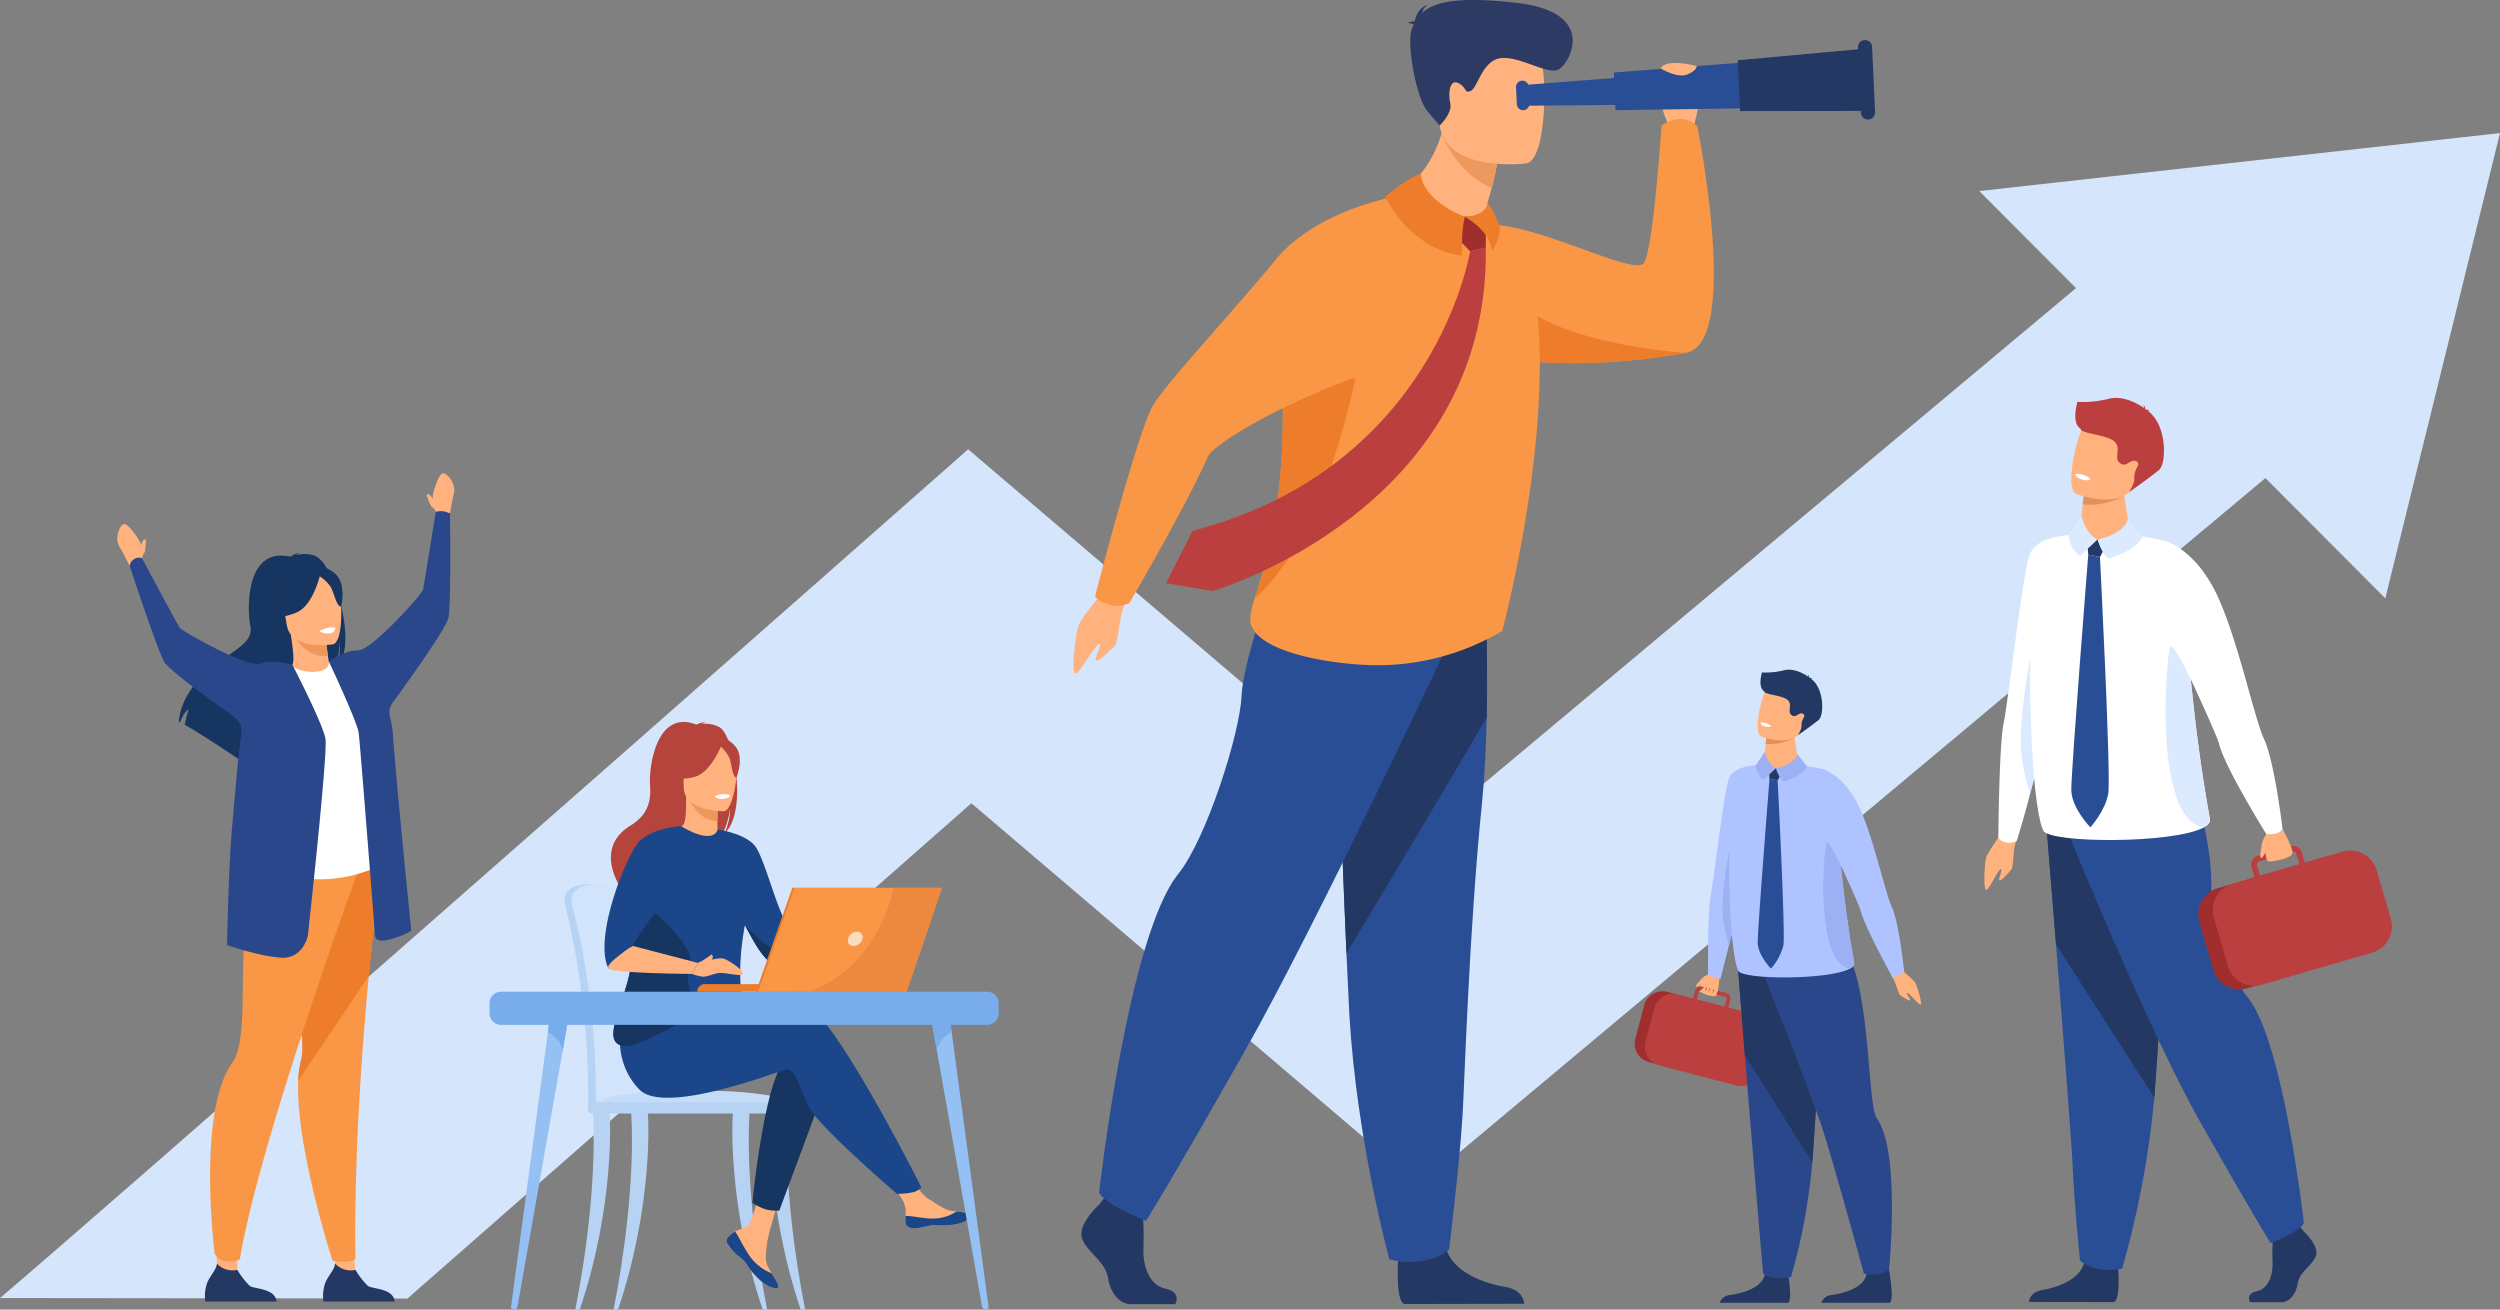 <svg xmlns="http://www.w3.org/2000/svg" width="632.193" height="331.17" viewBox="0 0 632.193 331.17">
  <rect x="0" y="0" width="632.193" height="331.17" fill="#808080" stroke="none"/>
  <g id="lead_illustrator" data-name="lead illustrator" transform="translate(-2488.865 -3194.679)">
    <path id="Path_485" data-name="Path 485" d="M3272.181,4993.237l-215.6,180.372-113.437-96.636c-21.234,18.7-54.023,47.556-87.011,76.514-22.543,19.791-40.794,35.781-55.588,48.725l-103.032-.121c28.572-24.325,143.614-125.419,221.117-193.739l23.7-20.89L3057,5085.151l168.311-140.812Z" transform="translate(-208.645 -1679.168)" fill="#d5e5fb"/>
    <path id="Path_486" data-name="Path 486" d="M9949.832,4425.113l102.682,103,29.006-117.66Z" transform="translate(-6960.462 -1182.124)" fill="#d5e5fb"/>
    <path id="Path_487" data-name="Path 487" d="M4786.889,7204.665a190.543,190.543,0,0,0-2.2-23.356c-1.578-9.12-3-14.367-3.013-14.422-.208-.8-3.21-4.05-9.884-3.948s-6.04,4.355-6.04,4.355h0a1.414,1.414,0,0,0,.049.378,204.273,204.273,0,0,1,5.924,51.106c0,.4-.048,1.1-.02,1.561,0,0,15.464.4,15.468,0C4787.711,7217.834,4787.45,7210.891,4786.889,7204.665Z" transform="translate(-2134.136 -3744.652)" fill="#b7d3f3"/>
    <path id="Path_488" data-name="Path 488" d="M4812.118,7218.636c0,.4-.215.72-.473.72h-.005c-.257-.005-.463-.326-.466-.72h-13.252c0,.4-.215.72-.472.72h-.006c-.263-.005-.47-.337-.467-.739a200.006,200.006,0,0,0-1.1-22.641,177.844,177.844,0,0,0-5.065-28.3,1.438,1.438,0,0,1-.047-.378s-.633-4.255,6.04-4.355,9.675,3.146,9.883,3.948c.013.041.816,3.011,1.885,8.354.354,1.769.736,3.8,1.129,6.068a190.558,190.558,0,0,1,2.2,23.356C4812.459,7210.891,4812.657,7216.131,4812.118,7218.636Z" transform="translate(-2157.421 -3744.652)" fill="#d2e3fc"/>
    <path id="Path_489" data-name="Path 489" d="M4866.773,7923.253h51.957s-1.209-4.9-31.3-4.168C4866.136,7919.6,4866.773,7923.253,4866.773,7923.253Z" transform="translate(-2228.199 -4448.549)" fill="#c5dcf8"/>
    <path id="Path_490" data-name="Path 490" d="M4805.521,8041.855c6.024-30.5,4.476-49.212,4.468-49.446-.016-.473.851-.9,1.315-.912s2.552-.139,2.791.263c.316.524,1.528,23.583-7.449,50.1Z" transform="translate(-2171.175 -4516.007)" fill="#b7d3f3"/>
    <path id="Path_491" data-name="Path 491" d="M5389.651,8041.855c-6.024-30.5-4.475-49.212-4.466-49.446.013-.473-.853-.9-1.316-.912s-2.55-.139-2.791.263c-.314.524-1.53,23.583,7.45,50.1Z" transform="translate(-2706.794 -4516.007)" fill="#b7d3f3"/>
    <path id="Path_492" data-name="Path 492" d="M5528.953,8041.855c-6.023-30.5-4.474-49.212-4.466-49.446.015-.473-.851-.9-1.316-.912s-2.549-.139-2.791.263c-.315.524-1.528,23.583,7.451,50.1Z" transform="translate(-2836.483 -4516.007)" fill="#b7d3f3"/>
    <path id="Path_493" data-name="Path 493" d="M4945.77,8041.855c6.025-30.5,4.475-49.212,4.468-49.446-.015-.473.85-.9,1.315-.912s2.551-.139,2.791.263c.316.524,1.529,23.583-7.45,50.1Z" transform="translate(-2301.746 -4516.007)" fill="#b7d3f3"/>
    <path id="Path_494" data-name="Path 494" d="M4904.851,7964.969h-51.957a1.067,1.067,0,0,1-1.064-1.064v-.7a1.067,1.067,0,0,1,1.064-1.064h51.957a1.067,1.067,0,0,1,1.065,1.064v.7A1.067,1.067,0,0,1,4904.851,7964.969Z" transform="translate(-2214.289 -4488.702)" fill="#b7d3f3"/>
    <path id="Path_495" data-name="Path 495" d="M5553.4,7272.76l17.269-3.741,1.019,2.479s-19.059,11.34-20.842,10.784S5553.4,7272.76,5553.4,7272.76Z" transform="translate(-2864.665 -3843.414)" fill="#ffb27d"/>
    <path id="Path_496" data-name="Path 496" d="M5360.81,8269.312a1.533,1.533,0,0,0-.274,1.64l.006.008c.395,1.092,1.7,2.317,3.223,3.534q.293.236.519.434c.038.032.079.068.114.1l.091.079c1.416,1.306.883,1.605,3.428,4.255,2.9,3.021,4.9,3.076,5.468,2.8.482-.235-.5-1.837-1.577-3.637-.052-.087-.1-.175-.159-.263l-.43-.722c-1.268-2.168-.941-3.186-.643-6.408.246-2.62,4.076-14.638,4.076-14.638l-5.561-.959s-1.676,9.571-3.522,11.043c-.984.786-2.091.8-3.039,1.378-.067.041-.134.083-.2.126A7.264,7.264,0,0,0,5360.81,8269.312Z" transform="translate(-2687.774 -4761.853)" fill="#ffb27d"/>
    <path id="Path_497" data-name="Path 497" d="M5360.81,8436.852a1.534,1.534,0,0,0-.274,1.64s0,0,.006.009a11.785,11.785,0,0,0,3.228,3.522c.192.159.363.308.514.443.038.032.079.069.114.105s.061.056.091.078c1.416,1.308.883,1.606,3.428,4.256,2.9,3.021,4.9,3.075,5.468,2.8.482-.235-.5-1.837-1.577-3.636a12.406,12.406,0,0,1-5.175-3.814c-1.746-2.229-2.911-5.1-4.1-6.755-.067.04-.134.083-.2.126A7.264,7.264,0,0,0,5360.81,8436.852Z" transform="translate(-2687.774 -4929.394)" fill="#1c468a"/>
    <path id="Path_498" data-name="Path 498" d="M5955.95,8243.007c.343,1.718,2.791,1.432,5.525.762s2.083.126,5.975-.3,5.071-1.881,5.188-2.46c.107-.513-1.815-.693-3.879-.934-.258-.026-.521-.059-.78-.092-2.328-.292-4.035-1.793-6.147-3.029-2-1.168-5-5.93-5-5.93l-5.336.423s2.8,4.253,3.885,6.1a6.457,6.457,0,0,1,.523,3.636A6.89,6.89,0,0,0,5955.95,8243.007Z" transform="translate(-3238.068 -4739.024)" fill="#ffb27d"/>
    <path id="Path_499" data-name="Path 499" d="M6020.409,8365.878c2.732-.668,2.083.125,5.974-.3s5.07-1.883,5.188-2.46c.107-.516-1.815-.7-3.879-.934l-.019.041a10.972,10.972,0,0,1-5.572,1.73c-2.639.065-5.436-.693-7.259-.662a6.935,6.935,0,0,0,.041,1.826C6015.225,8366.832,6017.673,8366.546,6020.409,8365.878Z" transform="translate(-3297 -4861.133)" fill="#1c468a"/>
    <path id="Path_500" data-name="Path 500" d="M5843.911,7219.151s1.272-3.116,2.672-3.242,5.849-.827,6.166-.19a4.394,4.394,0,0,1-.955,3.75c-.954.827-6.864,2.161-6.864,2.161Z" transform="translate(-3137.903 -3793.546)" fill="#ffb27d"/>
    <path id="Path_501" data-name="Path 501" d="M5472.687,7794.882l-11.5,30.95a10.563,10.563,0,0,1-3.461-.317,14.9,14.9,0,0,1-3.346-1.63s2.853-29.718,8.086-35.9S5472.687,7794.882,5472.687,7794.882Z" transform="translate(-2775.255 -4325.021)" fill="#163560"/>
    <path id="Path_502" data-name="Path 502" d="M4974.653,7605.7s33.047-11.174,40.418-8.8,29.5,46.4,29.5,46.4a4.278,4.278,0,0,1-1.861,1.176,17.57,17.57,0,0,1-4.337.445s-19.972-17.117-22.349-22.109-3.326-9.748-5.705-9.274-30.669,11.651-37.089,5-4.74-15.308-4.74-15.308Z" transform="translate(-2322.71 -4148.363)" fill="#1c468a"/>
    <path id="Path_503" data-name="Path 503" d="M4963.464,6569.639a8.016,8.016,0,0,0-4.337-.831,2.041,2.041,0,0,1,.915-.435,6.728,6.728,0,0,0-2.4.626c-10.327-3.979-11.951,11.229-11.734,14.762s.241,7.6-4.915,10.769c-10.144,6.234-1.585,17.119-1.585,17.119.08.046,4.72,7.916,4.72,7.916-.26-2.855,12.913-17.922,19.785-22.435,1.674-2.464,2.269-6.814,2.312-7.156a18.785,18.785,0,0,1-1.406,6.477C4970.64,6591.094,4967.25,6571.789,4963.464,6569.639Z" transform="translate(-2292.681 -3191.092)" fill="#b5453c"/>
    <path id="Path_504" data-name="Path 504" d="M5202.854,6851.494c.034.015-3.318,1.756-5.84,1.066-2.374-.646-3.923-3.722-3.891-3.73,1.006-.2,1.295-1.579,1.273-7.511l.454.088,7.637,1.512s-.174,2.4-.179,4.669C5202.3,6849.488,5202.418,6851.292,5202.854,6851.494Z" transform="translate(-2532.028 -3445.231)" fill="#ffb27d"/>
    <path id="Path_505" data-name="Path 505" d="M5225.8,6844.1s-.174,2.4-.179,4.668c-4.273-.12-6.531-4.019-7.458-6.18Z" transform="translate(-2555.338 -3446.415)" fill="#ed975d"/>
    <path id="Path_506" data-name="Path 506" d="M5168.394,6618.907a22.486,22.486,0,0,1-2.777-6.566c-.383-2.158.717-10.166,8.762-9.011a10.925,10.925,0,0,1,4.534,1.714c1.748,1.177,4.269,3.726,1.449,10.711l-.731,2.361Z" transform="translate(-2506.359 -3223.561)" fill="#b5453c"/>
    <path id="Path_507" data-name="Path 507" d="M5211.479,6665.439s-10.109.167-10.117-6.129-1.316-10.518,5.139-10.89,7.709,2.029,8.224,4.129S5214.109,6665.235,5211.479,6665.439Z" transform="translate(-2539.593 -3265.608)" fill="#ffb27d"/>
    <path id="Path_508" data-name="Path 508" d="M5167.248,6629.439s-2.768,7.387-7.017,8.48-6.091-.046-6.091-.046a12.024,12.024,0,0,0,3.935-7.105s7.084-4.847,9.173-1.328Z" transform="translate(-2495.735 -3246.781)" fill="#b5453c"/>
    <path id="Path_509" data-name="Path 509" d="M5334.129,6639.139a8.9,8.9,0,0,1,2.571,3.253c.5,1.6.732,4.9,1.7,4.792,0,0,2.083-5.021-.26-7.862C5335.651,6636.308,5334.129,6639.139,5334.129,6639.139Z" transform="translate(-2663.303 -3255.881)" fill="#b5453c"/>
    <path id="Path_510" data-name="Path 510" d="M4949.357,6979.95c-1-4.181,2.4-12.293,5.936-19.01,3.213-6.09,6.549-11.029,6.848-10.852,8.474,5.03,9.239.849,9.239.849h0s7.7,1.021,9.876,4.773c2.7,4.655,5.624,17.664,8.526,20.125-.446,1.362-.255,2.088.215,3.778.1.362.214.708.338,1.033a19.64,19.64,0,0,0,1.457,2.989c-1.477.9-4.324,2.6-6.422,1.376-3.2-1.874-5.694-7.571-7.1-9.84-.005-.008-.009-.017-.014-.024-3.052,17.28,1.1,21.214-1,23.035-2.217,1.926-5.388-.915-12.362,2.108-4.575,1.986-10.922,4.853-15.2,5.353-2.241.264-3.914-.128-4.459-1.64C4943.651,6999.6,4951.26,6987.922,4949.357,6979.95Z" transform="translate(-2301.044 -3546.489)" fill="#1c468a"/>
    <path id="Path_511" data-name="Path 511" d="M5316.93,6833.351s.188.8,2.18.677c0,0,1.671-.1,1.619-.983A5.382,5.382,0,0,0,5316.93,6833.351Z" transform="translate(-2647.291 -3437.336)" fill="#fff"/>
    <path id="Path_512" data-name="Path 512" d="M4945.237,7255.609c.545,1.511,2.217,1.9,4.458,1.64,2.958-1.29,15.736-6.24,15.593-9.593-.211-4.966-2.457-5.124-.872-11.255,1.273-4.92-10.533-14.071-12.417-16.061-3.541,6.716-3.638,7.035-2.642,11.215C4951.261,7239.529,4943.653,7251.209,4945.237,7255.609Z" transform="translate(-2301.046 -3798.094)" fill="#163560"/>
    <path id="Path_513" data-name="Path 513" d="M4913.526,6986.153a18.727,18.727,0,0,1,6.18-5.709c-.358-.923,9.531-13.044,9.531-14.922,0-1.9,2.638-15.372,2.638-15.372s-8.239.509-11.092,4.487C4917.215,6959.613,4909.805,6978.761,4913.526,6986.153Z" transform="translate(-2270.779 -3546.552)" fill="#1c468a"/>
    <path id="Path_514" data-name="Path 514" d="M4932.007,7389.11l16.465,4.295-1.545,2.774s-20.038-.14-21.1-1.361S4932.007,7389.11,4932.007,7389.11Z" transform="translate(-2283.081 -3955.217)" fill="#ffb27d"/>
    <path id="Path_515" data-name="Path 515" d="M5426.88,7313.621c1.4,2.27,3.9,7.967,7.1,9.84,2.1,1.225,4.945-.479,6.421-1.376a19.687,19.687,0,0,1-1.457-2.989c-1.178.27-2.612.612-3.541.891C5433.6,7320.531,5426.88,7313.621,5426.88,7313.621Z" transform="translate(-2749.653 -3884.937)" fill="#163560"/>
    <path id="Path_516" data-name="Path 516" d="M5234.536,7435.523s5.171-1.465,6.4-1.122,5.45,3.138,4.859,3.9-4.312-.455-6.022-.225-3.033,1.073-4.265.89a14.193,14.193,0,0,1-2.52-.665Z" transform="translate(-2569.144 -3997.334)" fill="#ffb27d"/>
    <path id="Path_517" data-name="Path 517" d="M5255.38,7423.042a19.415,19.415,0,0,0,3.249-2.04.2.2,0,0,1,.314.035c.193.306.374.894-.514,1.478A4.773,4.773,0,0,1,5255.38,7423.042Z" transform="translate(-2589.989 -3984.854)" fill="#ffb27d"/>
    <path id="Path_518" data-name="Path 518" d="M5276.2,7530.814h-24.122a1.924,1.924,0,0,1,1.923-1.925h22.2Z" transform="translate(-2586.917 -4085.35)" fill="#ed7d2b"/>
    <path id="Path_519" data-name="Path 519" d="M5476.659,7176.061h37.3l-8.945,26.274h-37.54Z" transform="translate(-2787.441 -3756.871)" fill="#ed7d2b"/>
    <path id="Path_520" data-name="Path 520" d="M5521.926,7176.1l-8.948,26.27h-37.537l9.186-26.27Z" transform="translate(-2794.862 -3756.907)" fill="#f99746"/>
    <path id="Path_521" data-name="Path 521" d="M5807.94,7338.368a2.425,2.425,0,0,1-2.237,1.819,1.4,1.4,0,0,1-1.4-1.819,2.429,2.429,0,0,1,2.237-1.818A1.4,1.4,0,0,1,5807.94,7338.368Z" transform="translate(-3100.986 -3906.284)" fill="#f9ddbf"/>
    <path id="Path_522" data-name="Path 522" d="M5692.947,7176.1l-8.948,26.27h-24.86c16.466-5.618,20.851-22.756,21.588-26.27Z" transform="translate(-2965.883 -3756.907)" fill="#ed893e"/>
    <path id="Path_523" data-name="Path 523" d="M4570.8,7691.795a.964.964,0,0,0,.957-.786l4.684-26.549,6.738-38.187,1.884-10.676-4.8-.137-.833,6.2-5.846,43.561-3.466,25.82A.676.676,0,0,0,4570.8,7691.795Z" transform="translate(-1952.017 -4165.946)" fill="#95c0f4"/>
    <path id="Path_524" data-name="Path 524" d="M4705.14,7621.66a6.881,6.881,0,0,1,3.748,4.613l1.884-10.676-4.8-.137Z" transform="translate(-2077.722 -4165.946)" fill="#78acea"/>
    <path id="Path_525" data-name="Path 525" d="M6117.32,7691.795a.966.966,0,0,1-.956-.786l-4.682-26.549-6.738-38.187-1.885-10.676,4.8-.137.833,6.2,5.849,43.561,3.463,25.82A.674.674,0,0,1,6117.32,7691.795Z" transform="translate(-3379.167 -4165.946)" fill="#95c0f4"/>
    <path id="Path_526" data-name="Path 526" d="M6108.689,7621.66a6.876,6.876,0,0,0-3.745,4.613l-1.885-10.676,4.8-.137Z" transform="translate(-3379.167 -4165.946)" fill="#78acea"/>
    <path id="Path_527" data-name="Path 527" d="M4494.208,7565.094h122.9a2.935,2.935,0,0,0,2.927-2.928v-2.529a2.935,2.935,0,0,0-2.927-2.927h-122.9a2.935,2.935,0,0,0-2.927,2.927v2.529A2.935,2.935,0,0,0,4494.208,7565.094Z" transform="translate(-1878.622 -4111.25)" fill="#78acea"/>
    <path id="Path_528" data-name="Path 528" d="M8924.683,7491.95s-3.191,3.954-2.189,4.492,3.627,1.549,4.248.913.817-5.3.817-5.3Z" transform="translate(-6003.842 -4050.96)" fill="#ffb27d"/>
    <path id="Path_529" data-name="Path 529" d="M8915.176,7492.9a4.657,4.657,0,0,0-1.813,1.131c-.513.676-1.646,1.711-1.369,2s1.905-.978,1.905-.978l1.278-2.149Z" transform="translate(-5994.208 -4051.844)" fill="#ffb27d"/>
    <path id="Path_530" data-name="Path 530" d="M8968.087,6726.9s-3.593,33.451-3.913,34.4c-.069.205-.351,1.266-.748,2.788-.565,2.177-1.365,5.3-2.125,8.277-1.142,4.489-2.189,8.636-2.189,8.636l-3.123-1.03s-.161-16.256.641-20,3.372-26.743,4.67-29.838S8968.087,6726.9,8968.087,6726.9Z" transform="translate(-6035.194 -3338.708)" fill="#aec3ff"/>
    <path id="Path_531" data-name="Path 531" d="M8710.552,7578.088l-19.6-5.139a4.812,4.812,0,0,1-3.422-5.854l2.229-8.493a4.807,4.807,0,0,1,5.854-3.42l19.6,5.14a4.808,4.808,0,0,1,3.422,5.854l-2.229,8.49A4.806,4.806,0,0,1,8710.552,7578.088Z" transform="translate(-5785.134 -4109.682)" fill="#a02e2e"/>
    <path id="Path_532" data-name="Path 532" d="M8744.61,7543.048l-7-1.837.482-1.831a.594.594,0,0,1,.724-.423l1.757.46,3.226.847.869.227a.722.722,0,0,1,.166.071.6.6,0,0,1,.259.656Zm-17.74.324-2.254,8.589a4.82,4.82,0,0,0,1.17,4.53,4.673,4.673,0,0,0,1.287.971h0v0a4.767,4.767,0,0,0,.976.372l19.563,5.131a4.826,4.826,0,0,0,5.875-3.434l2.252-8.593a4.825,4.825,0,0,0-3.432-5.876l-6.736-1.766.48-1.832a1.589,1.589,0,0,0-1.135-1.937l-.736-.194-4.1-1.074-1.019-.268a1.6,1.6,0,0,0-1.939,1.133l-.478,1.832-3.9-1.024c-.154-.041-.31-.07-.462-.1h0a4.816,4.816,0,0,0-4.187,1.387v0A4.737,4.737,0,0,0,8726.87,7543.372Z" transform="translate(-5819.656 -4093.778)" fill="#bc3f3f"/>
    <path id="Path_533" data-name="Path 533" d="M8929.963,7537.463s.871-1.465.545-1.977-1.5,1.52-1.5,1.52.8-1.744.5-2.031-1.531,1.716-1.531,1.716.768-1.694.5-1.752-1.18,1.427-1.18,1.427.475-1.269.041-1.208-1.369,1.215-1.369,1.215Z" transform="translate(-6007.26 -4090.98)" fill="#ffb27d"/>
    <path id="Path_534" data-name="Path 534" d="M9013.075,7055.155c-.566,2.178-1.367,5.3-2.125,8.279a32.407,32.407,0,0,1-1.5-6.564c-.723-5.533,1.5-17.328,1.5-17.328Z" transform="translate(-6084.844 -3629.773)" fill="#9db0f4"/>
    <path id="Path_535" data-name="Path 535" d="M9631.923,7471.991s3.479,2.823,3.907,3.7a19.234,19.234,0,0,1,1.452,5.2c-.057,1.054-2.66-2.409-3.43-2.687s.8,1.421.623,1.785-1.809-.826-2.43-1.216-1.054-3.028-1.981-4.467S9631.923,7471.991,9631.923,7471.991Z" transform="translate(-6662.588 -4032.378)" fill="#ffb27d"/>
    <path id="Path_536" data-name="Path 536" d="M8998.981,8568.229h17.32c1.24-.842-.332-9.069-.332-9.069s-4.729-1.8-5.546,1.854-6.021,4.8-8.776,5.25A2.96,2.96,0,0,0,8998.981,8568.229Z" transform="translate(-6075.233 -5044.106)" fill="#233862"/>
    <path id="Path_537" data-name="Path 537" d="M9371.211,8568.229h17.321c1.244-.842-.335-9.069-.335-9.069s-4.726-1.8-5.543,1.854-6.022,4.8-8.773,5.25A2.964,2.964,0,0,0,9371.211,8568.229Z" transform="translate(-6421.773 -5044.106)" fill="#233862"/>
    <path id="Path_538" data-name="Path 538" d="M9066.51,7461.995s.778,9.715,1.693,21.393c1.242,15.862,4.6,55.188,4.6,55.188s2.2,1.877,7.07.851a154.041,154.041,0,0,0,5.386-29.052c.02-.255.038-.509.059-.769,1.154-15.762,2.948-48.956,2.948-48.956Z" transform="translate(-6138.1 -4021.82)" fill="#2b478b"/>
    <path id="Path_539" data-name="Path 539" d="M9062.66,7431.489s1.044,13.072,1.957,24.75l17.056,26.986c.02-.255.038-.509.061-.767,1.153-15.763,2.947-48.957,2.947-48.957Z" transform="translate(-6134.517 -3994.672)" fill="#233862"/>
    <path id="Path_540" data-name="Path 540" d="M9134.67,7351.244s12.371,30.793,16.324,42.466c2.818,8.313,10.76,37.478,10.76,37.478a7.992,7.992,0,0,0,6.361-.979s2.955-29.8-3.018-38.2c-3.17-4.458-.785-46.338-13.627-46.7S9134.67,7351.244,9134.67,7351.244Z" transform="translate(-6201.557 -3914.427)" fill="#2b478b"/>
    <path id="Path_541" data-name="Path 541" d="M9063.646,6772.617c-5.154,2.912-27.253,2.845-28.274.561-2.287-5.1-2.86-31.017-1.782-38.966,0,0,.558-12.217,1.782-11.679,8.159-3.75,21.369-.343,21.369-.343,3.563,1.047,3.26,9.189,4.252,20.62q.192,2.21.428,4.594c.705,7.059,1.73,15.166,3.281,23.721C9064.8,6771.69,9064.414,6772.188,9063.646,6772.617Z" transform="translate(-6106.962 -3333.004)" fill="#aec3ff"/>
    <path id="Path_542" data-name="Path 542" d="M9168.807,6599.827c-.137,2.186-2.988,1.938-6.413,1.156s-2.185-2.8-2.185-2.8.049-1.552.265-3.414c.079-.676.179-1.4.311-2.095.06-.339.125-.68.2-1,.448-1.923,6.845-.069,6.8.45C9167.663,6593.516,9168.672,6598.11,9168.807,6599.827Z" transform="translate(-6225.13 -3212.016)" fill="#ffb27d"/>
    <path id="Path_543" data-name="Path 543" d="M9177.672,6735.911l-.271-3.021,3.792.718-1.459,2.694Z" transform="translate(-6241.339 -3344.285)" fill="#233862"/>
    <path id="Path_544" data-name="Path 544" d="M9133.728,6676.951l-2.267,3.447a5.013,5.013,0,0,0,1.968,3.658l3.1-2.886S9134.523,6680.406,9133.728,6676.951Z" transform="translate(-6198.569 -3292.206)" fill="#9db0f4"/>
    <path id="Path_545" data-name="Path 545" d="M9204.889,6688.562a8.105,8.105,0,0,0,1.881,3.362s4.842-1.3,5.994-3.781l-2.52-3.251S9210.121,6687.352,9204.889,6688.562Z" transform="translate(-6266.929 -3299.598)" fill="#9db0f4"/>
    <path id="Path_546" data-name="Path 546" d="M9174.35,6613.776a11.873,11.873,0,0,1-7.349,1.561c.079-.677.179-1.4.309-2.1.841-.2,1.548-.332,1.548-.332Z" transform="translate(-6231.656 -3232.585)" fill="#e2915a"/>
    <path id="Path_547" data-name="Path 547" d="M9149.385,6431.435c-1.506,4.143-7,3.085-9.34,2.42-.66-.187-1.068-.342-1.068-.342-.723-.329-.947-1.591-.883-3.185.123-3.155,1.371-7.606,2.086-8.68,1.074-1.616,2.869-3.256,8.2-.97S9151.314,6426.125,9149.385,6431.435Z" transform="translate(-6204.734 -3052.571)" fill="#ffb27d"/>
    <path id="Path_548" data-name="Path 548" d="M9162.938,6389.429c-1.684,1.372-5.3,3.91-5.3,3.91a6.562,6.562,0,0,0,.893-1.846,1.749,1.749,0,0,0,.066-.625,3.449,3.449,0,0,1,.5-1.914c.219-.358.3-.728.021-.991-.457-.432-1.238-.035-1.75.315a1.039,1.039,0,0,1-1.127.03s0,0-.008,0c-1.434-.9.152-2.487-1.014-3.806s-6.227-1.5-6.025-2.32c-1.725-.975-.637-4.574-.6-4.765a18.661,18.661,0,0,0,5.568-.552c2.51-.63,5.277.983,6.152,1.646a1.379,1.379,0,0,0-.139-.614,1.317,1.317,0,0,1,.375.813c.037.039.053.066.043.074a1.661,1.661,0,0,1,.791.184s-.213-.068-.314.061a.24.24,0,0,1-.045.032C9164.383,6381.431,9164.332,6388.286,9162.938,6389.429Z" transform="translate(-6214.172 -3012.693)" fill="#233862"/>
    <path id="Path_549" data-name="Path 549" d="M9151.567,6571.112s-.272.523-1.63.091c0,0-1.142-.364-.953-.968A3.859,3.859,0,0,1,9151.567,6571.112Z" transform="translate(-6214.863 -3192.848)" fill="#fff"/>
    <path id="Path_550" data-name="Path 550" d="M9141.058,6776.661s-3.028,38.245-2.983,41.434,3.353,6.554,3.353,6.554a14.013,14.013,0,0,0,3.152-5.936c.515-3.048-1.46-41.661-1.46-41.661Z" transform="translate(-6204.725 -3385.034)" fill="#2a4e96"/>
    <path id="Path_551" data-name="Path 551" d="M9376.209,6741.3s4.885,1.169,8.746,8.589,6.916,22.387,8.76,26.334,3.113,16.391,3.113,16.391l-2.924,1.432s-7.051-12.749-8.092-16.929c-.564-2.262-9.184-20.37-9.184-20.37Z" transform="translate(-6426.426 -3352.114)" fill="#aec3ff"/>
    <path id="Path_552" data-name="Path 552" d="M9385.17,7041.765h0c-9.2-1.323-6.562-31.77-5.843-31.89s3.368,5.442,3.368,5.442l.25,1.235c.705,7.058,1.729,15.166,3.282,23.719C9386.327,7040.836,9385.938,7041.335,9385.17,7041.765Z" transform="translate(-6428.485 -3602.153)" fill="#9db0f4"/>
    <path id="Path_553" data-name="Path 553" d="M10952.194,8413.436s3.83,3.5,3.08,5.98-4.205,4.141-4.67,7.177-2.336,4.69-4.015,4.69h-8.019s-1.238-2.136,1.747-2.78,4.121-4.21,3.937-7.523a58.248,58.248,0,0,1,.273-7.728l6.356-1.47Z" transform="translate(-7880.728 -4907.312)" fill="#233862"/>
    <path id="Path_554" data-name="Path 554" d="M10154.767,8525.221s.688,7.957-1,8.783l-21.518-.042s0-2.485,3.461-3.037,9.525-2.574,10.555-7.081S10154.767,8525.221,10154.767,8525.221Z" transform="translate(-7130.291 -5010.057)" fill="#233862"/>
    <path id="Path_555" data-name="Path 555" d="M10195.2,6912.375s1.138,13.945,2.477,30.707c1.808,22.771,3.985,50.74,4.205,56.039.374,9.2,1.87,23.917,1.87,23.917s3.55,3.5,10.649,2.024a237.66,237.66,0,0,0,8.137-43.239c.027-.365.056-.732.082-1.1,1.687-22.63,4.3-70.281,4.3-70.281Z" transform="translate(-7188.896 -3509.583)" fill="#2a4e96"/>
    <path id="Path_556" data-name="Path 556" d="M10195.2,6912.375s1.138,13.945,2.477,30.707l24.861,38.74c.027-.365.056-.732.084-1.1,1.685-22.63,4.3-70.281,4.3-70.281Z" transform="translate(-7188.896 -3509.583)" fill="#233862"/>
    <path id="Path_557" data-name="Path 557" d="M10270.3,6839.56s20.458,50.5,33.909,74.234,17.661,30.357,17.661,30.357,7.705-3.036,8.41-5.105c0,0-5.146-45.819-14.156-56.988-5.09-6.312-9.479-20.313-9.261-26.94.381-11.426-3.914-24.668-3.914-24.668Z" transform="translate(-7258.814 -3435.111)" fill="#2a4e96"/>
    <path id="Path_558" data-name="Path 558" d="M9973.157,6973.21s-3.818,5.172-4.1,6.551-.609,6.31-.157,7.752,2.84-4.3,3.809-4.967-.605,2.262-.229,2.706,2.217-1.8,2.939-2.561.387-4.594,1.159-6.924S9973.157,6973.21,9973.157,6973.21Z" transform="translate(-6978.006 -3568.02)" fill="#ffb27d"/>
    <path id="Path_559" data-name="Path 559" d="M10037.572,5883.97s-5.163,48.057-5.621,49.426c-.1.3-.506,1.82-1.076,4.008-.812,3.124-1.96,7.617-3.052,11.886-1.641,6.454-3.415,12.034-3.415,12.034a4.521,4.521,0,0,1-2.659.343,2.826,2.826,0,0,1-1.978-1.205s.19-23.595,1.344-28.972,4.838-38.418,6.7-42.865S10037.572,5883.97,10037.572,5883.97Z" transform="translate(-7025.575 -2553.951)" fill="#fff"/>
    <path id="Path_560" data-name="Path 560" d="M10107.665,6355.6c-.813,3.123-1.96,7.617-3.054,11.885a46.663,46.663,0,0,1-2.153-9.424c-1.037-7.955,2.148-24.895,2.148-24.895Z" transform="translate(-7102.361 -2972.152)" fill="#dceaff"/>
    <path id="Path_561" data-name="Path 561" d="M10180.256,5949.666c-7.406,4.178-39.155,4.085-40.628.805-3.28-7.326-4.105-44.561-2.554-55.98,0,0,.8-17.551,2.554-16.779,11.73-5.386,30.707-.493,30.707-.493,5.118,1.5,4.681,13.2,6.108,29.623.18,2.115.386,4.321.617,6.6,1.007,10.141,2.479,21.791,4.707,34.081C10181.92,5948.329,10181.354,5949.046,10180.256,5949.666Z" transform="translate(-7134.078 -2545.77)" fill="#fff"/>
    <path id="Path_562" data-name="Path 562" d="M10331.334,5701.452c-.2,3.138-4.29,2.782-9.218,1.66s-3.135-4.025-3.135-4.025.073-2.23.38-4.9c.113-.971.26-2.006.442-3.008.092-.491.187-.975.3-1.441.646-2.763,9.834-.1,9.767.646C10329.688,5692.385,10331.143,5698.986,10331.334,5701.452Z" transform="translate(-7303.843 -2371.978)" fill="#ffb27d"/>
    <path id="Path_563" data-name="Path 563" d="M10344.087,5896.958l-.388-4.337,5.446,1.027-2.092,3.875Z" transform="translate(-7327.147 -2562.004)" fill="#233862"/>
    <path id="Path_564" data-name="Path 564" d="M10280.913,5812.209l-3.253,4.952a7.2,7.2,0,0,0,2.828,5.256l4.45-4.144S10282.061,5817.175,10280.913,5812.209Z" transform="translate(-7265.666 -2487.143)" fill="#dceaff"/>
    <path id="Path_565" data-name="Path 565" d="M10383.2,5828.907s.925,3.31,2.7,4.829c0,0,6.955-1.87,8.612-5.429l-3.622-4.677S10390.721,5827.167,10383.2,5828.907Z" transform="translate(-7363.922 -2497.776)" fill="#dceaff"/>
    <path id="Path_566" data-name="Path 566" d="M10339.342,5721.481a17.072,17.072,0,0,1-10.561,2.245c.112-.971.258-2.006.441-3.008,1.209-.294,2.223-.478,2.223-.478Z" transform="translate(-7313.259 -2401.522)" fill="#e2915a"/>
    <path id="Path_567" data-name="Path 567" d="M10303.435,5459.5c-2.162,5.953-10.057,4.434-13.416,3.477-.946-.266-1.534-.49-1.534-.49-1.035-.471-1.36-2.284-1.267-4.574.181-4.53,1.967-10.929,2.99-12.47,1.552-2.32,4.128-4.678,11.782-1.394S10306.212,5451.877,10303.435,5459.5Z" transform="translate(-7274.549 -2142.888)" fill="#ffb27d"/>
    <path id="Path_568" data-name="Path 568" d="M10322.954,5399.174c-2.413,1.972-7.6,5.618-7.6,5.618a9.453,9.453,0,0,0,1.281-2.649,2.64,2.64,0,0,0,.091-.9,5,5,0,0,1,.716-2.75c.315-.513.426-1.046.028-1.423-.655-.623-1.774-.051-2.508.452a1.484,1.484,0,0,1-1.618.042c-.006,0-.006,0-.011-.006-2.067-1.294.213-3.572-1.462-5.464s-8.948-2.151-8.651-3.336c-2.479-1.4-.918-6.569-.873-6.843a26.784,26.784,0,0,0,8-.8c3.606-.905,7.581,1.411,8.842,2.366a2.025,2.025,0,0,0-.2-.881,1.861,1.861,0,0,1,.538,1.168c.056.055.076.093.061.1a2.4,2.4,0,0,1,1.136.263s-.308-.1-.452.087a.289.289,0,0,1-.062.048C10325.032,5387.684,10324.958,5397.535,10322.954,5399.174Z" transform="translate(-7288.155 -2085.613)" fill="#bc3f3f"/>
    <path id="Path_569" data-name="Path 569" d="M10306.52,5660.215s-.393.749-2.348.128c0,0-1.635-.521-1.363-1.385A5.546,5.546,0,0,1,10306.52,5660.215Z" transform="translate(-7289.051 -2344.458)" fill="#fff"/>
    <path id="Path_570" data-name="Path 570" d="M10291.432,5955.46s-4.351,54.946-4.288,59.524,4.819,9.418,4.819,9.418,3.787-4.15,4.525-8.528-2.1-59.849-2.1-59.849Z" transform="translate(-7274.494 -2620.508)" fill="#2a4e96"/>
    <path id="Path_571" data-name="Path 571" d="M10642.145,6336.33h-.007c-13.22-1.9-9.43-45.644-8.393-45.816s4.838,7.821,4.838,7.821l.363,1.771c1.008,10.142,2.479,21.793,4.71,34.082C10643.809,6334.994,10643.243,6335.712,10642.145,6336.33Z" transform="translate(-7595.964 -2932.435)" fill="#dceaff"/>
    <path id="Path_572" data-name="Path 572" d="M10792.512,7081.056l-27.945,8.133a6.913,6.913,0,0,1-8.54-4.69l-3.521-12.111a6.909,6.909,0,0,1,4.691-8.538l27.94-8.132a6.906,6.906,0,0,1,8.539,4.688l3.528,12.111A6.91,6.91,0,0,1,10792.512,7081.056Z" transform="translate(-7707.485 -3644.578)" fill="#a02e2e"/>
    <path id="Path_573" data-name="Path 573" d="M10827.559,7026.969l-9.985,2.908-.761-2.615a.852.852,0,0,1,.582-1.054l2.5-.728,4.6-1.342,1.242-.359a.854.854,0,0,1,.255-.032.844.844,0,0,1,.8.611Zm-21.627,13.5,3.562,12.25a6.936,6.936,0,0,0,4.787,4.724,6.843,6.843,0,0,0,2.3.244h.006a6.926,6.926,0,0,0,1.476-.259l27.9-8.119a6.931,6.931,0,0,0,4.7-8.571l-3.56-12.25a6.94,6.94,0,0,0-8.574-4.707l-9.6,2.8-.761-2.615a2.283,2.283,0,0,0-2.829-1.552l-1.053.306-5.846,1.7-1.451.425a2.278,2.278,0,0,0-1.55,2.825l.761,2.615-5.566,1.618a6.65,6.65,0,0,0-.643.222v0h-.007a6.936,6.936,0,0,0-4.137,4.8h0A6.889,6.889,0,0,0,10805.932,7040.466Z" transform="translate(-7757.223 -3613.735)" fill="#bc3f3f"/>
    <path id="Path_574" data-name="Path 574" d="M10998.517,6948.68s-.86,7.244.763,7.141,5.6-.881,5.868-2.13-3.048-7.07-3.048-7.07Z" transform="translate(-7936.562 -3543.265)" fill="#ffb27d"/>
    <path id="Path_575" data-name="Path 575" d="M10981.333,6976.179a6.792,6.792,0,0,0-1.355,2.76c-.106,1.215-.7,3.341-.14,3.477s1.573-2.645,1.573-2.645Z" transform="translate(-7919.164 -3570.784)" fill="#ffb27d"/>
    <path id="Path_576" data-name="Path 576" d="M10629.3,5904.681s7.016,1.681,12.564,12.34,9.934,32.159,12.582,37.835,4.664,22.7,4.664,22.7a2.606,2.606,0,0,1-1.842,1.155,8.741,8.741,0,0,1-2.244.146s-10.432-16.717-11.934-22.721c-.812-3.25-13.193-29.263-13.193-29.263Z" transform="translate(-7593.037 -2573.233)" fill="#fff"/>
    <path id="Path_577" data-name="Path 577" d="M3916.872,8441.856l-1.051-7.575,4.417-3.691,1.392,10.03Z" transform="translate(-1342.876 -4924.821)" fill="#ffb27d"/>
    <path id="Path_578" data-name="Path 578" d="M3899.339,8562.5h-18.011a9.907,9.907,0,0,1,.509-4.828c.9-2,2.305-3.233,2.433-4.764a5.406,5.406,0,0,0,5.156,1.588,19.793,19.793,0,0,0,3.126,4.051C3893.729,8559.393,3898.976,8559.093,3899.339,8562.5Z" transform="translate(-1310.672 -5038.699)" fill="#233862"/>
    <path id="Path_579" data-name="Path 579" d="M3790.017,6978.634c-1.178,9.473-2.141,18.407-2.925,26.73-4.191,44.361-3.369,71.474-3.369,71.474s-.3.8-2.9.813a14.907,14.907,0,0,1-2.907-.313s-9.385-28.965-8.661-45.448a25.3,25.3,0,0,1,.733-5.338c2.251-8.433-8.331-40.684,3.172-52.7S3790.558,6974.285,3790.017,6978.634Z" transform="translate(-1204.97 -3563.881)" fill="#f99746"/>
    <path id="Path_580" data-name="Path 580" d="M3790.017,6978.632c-1.178,9.474-2.141,18.408-2.925,26.731l-17.838,26.525a25.237,25.237,0,0,1,.733-5.338c2.251-8.433-8.331-40.684,3.172-52.7S3790.558,6974.285,3790.017,6978.632Z" transform="translate(-1204.97 -3563.882)" fill="#ed7d2b"/>
    <path id="Path_581" data-name="Path 581" d="M4283.86,5667.147s-.434-2.166-.922-3.818c-.216-.731,1.292-5.532,2.335-6.123s3.761,2.643,2.991,5.125c-.395,1.275-1.044,5.425-1.044,5.425Z" transform="translate(-1684.638 -2342.771)" fill="#ffb27d"/>
    <path id="Path_582" data-name="Path 582" d="M4262.646,5738.44s-.568-1.255-1.08-1.458-1.061-2.257-1.437-3.07c0,0,.363-.531,1,.152.387.417,1.25,1.643,1.25,1.643Z" transform="translate(-1663.424 -2414.066)" fill="#ffb27d"/>
    <path id="Path_583" data-name="Path 583" d="M3133.387,5847.325c-.11.229-.263.637-.4,1.019,0-.1,0-.208,0-.31-.007-.76-2.854-4.91-4.025-5.17s-2.823,3.626-1.361,5.776c.751,1.1,2.586,4.882,2.586,4.882l3.034-1.567s.174-1.366.605-1.712.355-2.466.476-3.356C3134.3,5846.887,3133.794,5846.485,3133.387,5847.325Z" transform="translate(-608.514 -2515.671)" fill="#ffb27d"/>
    <path id="Path_584" data-name="Path 584" d="M3489.1,8426.461c-.254-2.426-.317-8.813-.317-8.813s6.509-2.081,6.269-.651a45.945,45.945,0,0,0-.858,10.5l-2.631,1.57-2.463-2.606Z" transform="translate(-945.307 -4911.698)" fill="#ffb27d"/>
    <path id="Path_585" data-name="Path 585" d="M3505.03,7087.16s-25.144,68.927-30.094,98.823a5,5,0,0,1-3.285.527,3.674,3.674,0,0,1-3.09-1.982s-4.543-35.835,4.485-48.274c6.2-8.548-2.675-46.084,11.772-49.094S3505.03,7087.16,3505.03,7087.16Z" transform="translate(-925.418 -3672.86)" fill="#f99746"/>
    <path id="Path_586" data-name="Path 586" d="M3393.92,5961.15v0a.465.465,0,0,0-.021-.087c-.146-.608-.307-1.206-.48-1.8v0a40.663,40.663,0,0,0-1.827-5.063c-.389-.873-.792-1.683-1.2-2.4-.063-.112-.125-.213-.184-.32l0,0a7.209,7.209,0,0,0-2.871-3.111,8.624,8.624,0,0,0-4.732-.2,2.166,2.166,0,0,1,.9-.6,7.151,7.151,0,0,0-2.447,1.041c-11.581-2.59-10.9,13.792-10.115,17.5s-2.943,5.518-8.2,9.318c-10.035,7.248-9.867,14.934-9.867,14.934.09.038.189.083.292.134.4-.994,1.26-2.878,2.158-3.274a38.591,38.591,0,0,0-.962,3.889c1.528.845,3.644,2.148,5.94,3.621l0,0c3.074,1.965,6.466,4.229,9.184,6.066a6.218,6.218,0,0,1-.067-2.418l.865,2.684.114.35c1.735,1.175,3.1,2.117,3.8,2.6l.191.132c.2.136.312.213.312.213-.231-.948.782-3.42,2.481-6.536.116-.217.241-.438.366-.663.549-.986,1.161-2.023,1.821-3.094.238-.386.478-.772.726-1.167a0,0,0,0,1,0,0c.2-.317.4-.633.61-.953l0,0c.492-.762,1-1.529,1.522-2.295,1.345-1.988,2.771-3.962,4.179-5.772a50.8,50.8,0,0,1,5.732-6.429c.055-.112.107-.227.153-.344a11.3,11.3,0,0,0,.622-1.983c.049-.205.093-.417.131-.624a27.11,27.11,0,0,0,.421-4.91,27.846,27.846,0,0,1-.06,4.949c-.033.268-.068.514-.108.745h0a9.922,9.922,0,0,1-.305,1.3,6.7,6.7,0,0,0,.732-1.125,7.842,7.842,0,0,0,.38-.84c1.356-3.461.991-8.622-.184-13.464Z" transform="translate(-818.775 -2613.153)" fill="#163560"/>
    <path id="Path_587" data-name="Path 587" d="M3771.323,6257.4c.039.01-3.242,2.384-6.025,2.05-2.618-.312-4.747-3.329-4.713-3.341,1.035-.369,1.124-1.88.165-8.168l.5.023,8.337.4s.194,2.577.546,4.978C3770.422,6255.355,3770.83,6257.25,3771.323,6257.4Z" transform="translate(-1198.353 -2892.802)" fill="#ffb27d"/>
    <path id="Path_588" data-name="Path 588" d="M3778.5,6248.661s.2,2.577.547,4.977c-4.55.545-7.561-3.23-8.883-5.377Z" transform="translate(-1207.268 -2893.101)" fill="#ed975d"/>
    <path id="Path_589" data-name="Path 589" d="M3698.221,6001.675a24.109,24.109,0,0,1-3.98-6.524c-.748-2.229-.844-10.893,7.871-10.939a11.706,11.706,0,0,1,5.077,1.1c2.039.979,5.115,3.281,3.228,11.133l-.4,2.621Z" transform="translate(-1136.297 -2647.272)" fill="#163560"/>
    <path id="Path_590" data-name="Path 590" d="M3625.034,6397.38a35.318,35.318,0,0,1-24.469,3.133c-.161-.042-11.216-1.8-11.216-1.8.19-.521,1.618-9.062,1.805-9.538,2.416-6.238,6.834-40.081,10.522-41.751.943,1.027,3.635,1.728,5.94,1.525,2.654-.235,3.543-1.382,3.323-2.615,2.936,1.389,5.193,2.679,5.193,2.679C3618.817,6353.031,3625.034,6397.38,3625.034,6397.38Z" transform="translate(-1038.936 -2984.403)" fill="#fff"/>
    <path id="Path_591" data-name="Path 591" d="M3745.3,6045.016s-10.7,1.771-11.7-4.907-3.055-10.944,3.731-12.36,8.5.937,9.375,3.083S3748.06,6044.383,3745.3,6045.016Z" transform="translate(-1172.223 -2687.408)" fill="#ffb27d"/>
    <path id="Path_592" data-name="Path 592" d="M3703.21,6007s-1.769,8.272-6.1,10.1-6.468.911-6.468.911a12.892,12.892,0,0,0,3.052-8.157S3700.442,6003.6,3703.21,6007Z" transform="translate(-1133.236 -2667.55)" fill="#163560"/>
    <path id="Path_593" data-name="Path 593" d="M3863.61,6010.138a9.589,9.589,0,0,1,3.241,3.044c.787,1.621,1.548,5.088,2.551,4.817,0,0,1.418-5.654-1.514-8.3C3864.776,6006.9,3863.61,6010.138,3863.61,6010.138Z" transform="translate(-1294.269 -2669.943)" fill="#163560"/>
    <path id="Path_594" data-name="Path 594" d="M3932.842,5796.3a6.789,6.789,0,0,0-1.912-.592,5.924,5.924,0,0,0-1.682.175s-3.016,18.758-3.241,19.75-12.943,15.323-16.372,15.266c-3.1-.052-6.765,2.338-7.445,2.8,0,0,7.21,15.249,7.57,18.113.392,3.116,4.125,51.115,4.125,51.115s-.223,2.232,3.951,1.032,5.215-2.193,5.215-2.193-3.832-37.789-4.637-49.538a22.441,22.441,0,0,0-.732-4.387,4.438,4.438,0,0,1,.718-3.772c5.275-7.243,13.6-18.973,14.069-21.467C3933.149,5818.938,3932.842,5796.3,3932.842,5796.3Z" transform="translate(-1330.186 -2471.771)" fill="#2b478b"/>
    <path id="Path_595" data-name="Path 595" d="M3466.529,8562.5h-18.01a9.894,9.894,0,0,1,.509-4.828c.9-2,2.3-3.233,2.432-4.764a5.407,5.407,0,0,0,5.157,1.588,19.74,19.74,0,0,0,3.125,4.051C3460.918,8559.393,3466.167,8559.093,3466.529,8562.5Z" transform="translate(-907.733 -5038.699)" fill="#233862"/>
    <path id="Path_596" data-name="Path 596" d="M3222.322,6012.255c-.606-3.734-8.357-18.734-8.357-18.734s-4.9-1.464-8.124-.3-19.908-8.252-20.442-9.121-9.471-17.515-9.471-17.515a2.068,2.068,0,0,0-1.928.189,2.171,2.171,0,0,0-1.18,1.807s6.9,20.963,8.731,24.207c1.106,1.955,10.408,8.765,17.62,13.863a4.527,4.527,0,0,1,1.875,4.3c-.97,7.169-1.217,11.208-2.332,23.508-.926,10.2-1.279,29.962-1.279,29.962s8.07,2.793,13.64,3.162,6.783-5.5,6.783-5.5S3222.945,6016.1,3222.322,6012.255Z" transform="translate(-651.152 -2630.734)" fill="#2b478b"/>
    <path id="Path_597" data-name="Path 597" d="M3867.01,6222.778a4.776,4.776,0,0,0,2.833.533c1.051-.159,1.289-1.4,1.289-1.4a4.122,4.122,0,0,0-1.9,0A8.061,8.061,0,0,0,3867.01,6222.778Z" transform="translate(-1297.434 -2868.472)" fill="#fff"/>
    <path id="Path_598" data-name="Path 598" d="M8787.076,4236.573s-5-8.893,0-10.7,7.27-.142,7.508,1.885-1.906,10.01-1.906,10.01Z" transform="translate(-5875.882 -1009.562)" fill="#ffb27d"/>
    <path id="Path_599" data-name="Path 599" d="M7908.333,4417.914a161.839,161.839,0,0,1-25.086,2.577,140.006,140.006,0,0,1-19.281-.868q-2.275-.261-4.373-.58c-14.771-2.242-22.932-6.215-22.932-6.215s13.5-28.256,24.406-27.171c12.791,1.274,34.468,12.755,36.625,9.535,2.424-3.627,4.457-34.737,4.457-34.737,5.671-3.884,9.057.21,9.057.21S7922.287,4415.4,7908.333,4417.914Z" transform="translate(-4993.127 -1134.021)" fill="#f99746"/>
    <path id="Path_600" data-name="Path 600" d="M8231.271,5006.148a161.588,161.588,0,0,1-25.086,2.577,139.554,139.554,0,0,1-19.281-.867c-3.4-10.824-5.853-21.881.993-15.214C8199.973,5004.4,8231.271,5006.148,8231.271,5006.148Z" transform="translate(-5316.065 -1722.257)" fill="#ed7d2b"/>
    <path id="Path_601" data-name="Path 601" d="M7819.18,8462.767s-.97,11.234,1.4,12.4l30.389-.059s0-3.508-4.882-4.29-13.455-3.635-14.906-10S7819.18,8462.767,7819.18,8462.767Z" transform="translate(-4976.67 -4950.73)" fill="#233862"/>
    <path id="Path_602" data-name="Path 602" d="M7623.916,6076.778c-.152,7.343-.5,14.919-1.2,21.729-3.282,32.311-4.434,71.35-4.905,78.876-.819,13.063-3.4,33.936-3.4,33.936s-5.12,4.86-15.1,2.542c0,0-8.266-30.062-10.115-61.717l-.082-1.564c-.213-4.187-.437-8.97-.668-14.13-1.52-34.564-3.17-85.906-3.17-85.906l38.131-8.954S7624.29,6058.465,7623.916,6076.778Z" transform="translate(-4759.096 -2700.693)" fill="#2a4e96"/>
    <path id="Path_603" data-name="Path 603" d="M7623.916,6076.778c-9.667,16.672-28.085,47.39-35.465,59.672-1.52-34.564-3.17-85.906-3.17-85.906l38.131-8.954S7624.29,6058.465,7623.916,6076.778Z" transform="translate(-4759.096 -2700.693)" fill="#233862"/>
    <path id="Path_604" data-name="Path 604" d="M6639,6083.451s-6.2,7.3-6.763,9.321-1.552,9.312-1.018,11.5,4.657-6.109,6.157-6.995-1.125,3.3-.613,4,3.475-2.443,4.63-3.508,1.042-6.785,2.429-10.169S6639,6083.451,6639,6083.451Z" transform="translate(-3870.734 -2739.665)" fill="#ffb27d"/>
    <path id="Path_605" data-name="Path 605" d="M6664.4,8304.9s-5.41,4.935-4.353,8.442,5.936,5.844,6.6,10.13,3.3,6.627,5.67,6.627h11.322s1.746-3.018-2.477-3.927-5.812-5.947-5.547-10.621a82.407,82.407,0,0,0-.4-10.912l-8.97-2.077Z" transform="translate(-3897.585 -4805.626)" fill="#233862"/>
    <path id="Path_606" data-name="Path 606" d="M6816.467,6026.1s-35.7,76.375-54.693,109.888-24.931,42.861-24.931,42.861-10.884-4.284-11.873-7.209c0,0,7.265-64.7,19.986-80.466,7.187-8.91,15.632-35.654,16.024-45.006s8.735-31.675,8.735-31.675Z" transform="translate(-3958.157 -2675.464)" fill="#2a4e96"/>
    <path id="Path_607" data-name="Path 607" d="M7342.377,4740.338a61.851,61.851,0,0,1-34.285,8.608c-8.817-.383-26.305-2.883-29.129-9.9-.663-1.648-.177-3.738.816-6.943,2.583-8.335,8.6-24.207,6.78-59.4a57.493,57.493,0,0,1,.235-9.235c1.892-17.333,11.825-27.6,21.427-30.954,23.416-8.184,31.222,3.154,31.222,3.154s10.351,8.2,11.911,25.315C7354.474,4695.22,7342.377,4740.338,7342.377,4740.338Z" transform="translate(-4473.635 -1386.104)" fill="#f99746"/>
    <path id="Path_608" data-name="Path 608" d="M7806.47,4351.416s10.745,6.534,22.4,4.686c0,0,2.306-.586,1.174-3.292a35.285,35.285,0,0,0,1.033-3.607,54.311,54.311,0,0,0,1.334-5.888l-6.613-6.952-6.265-6.643C7817.8,4345.6,7806.47,4351.416,7806.47,4351.416Z" transform="translate(-4965.02 -1106.966)" fill="#ffb27d"/>
    <path id="Path_609" data-name="Path 609" d="M7981.2,4416.98s3.6,9.62,12.546,13.459c1.021-3.732,1.686-7.638,1.686-7.638l-6.964-5.2Z" transform="translate(-5127.692 -1188.203)" fill="#ed985f"/>
    <path id="Path_610" data-name="Path 610" d="M7972.534,4069.5s-20.508,2.563-21.949-10.04-5.057-20.761,7.978-22.93,16.131,2.36,17.651,6.452S7977.832,4068.505,7972.534,4069.5Z" transform="translate(-5097.726 -833.483)" fill="#ffb27d"/>
    <path id="Path_611" data-name="Path 611" d="M7857.125,3929.211c-.178-.219-.6-.407-1.544-.495a3.863,3.863,0,0,1,1.793-.433c.246-1.314,1.038-3.625,3.333-4.106a2.846,2.846,0,0,0-1.457,2c2.733-2.6,8.45-4.359,24.024-2.536,20.526,2.4,13.244,15.329,10.517,16.8s-9.269-3.092-14.248-2.885-6.2,7.347-7.92,8.267-.993-.795-3.233-1.912-2.6,2.653-2.034,5.133-2.689,5.6-2.689,5.6l-3.036-3.528c-3.037-3.528-5.473-18.077-3.918-21.1C7856.849,3929.753,7856.985,3929.483,7857.125,3929.211Z" transform="translate(-5010.742 -728.216)" fill="#2c3a64"/>
    <path id="Path_612" data-name="Path 612" d="M8312.667,4203.147l-34.818.311-.237-5.238,34.708-2.689Z" transform="translate(-5403.646 -982.036)" fill="#2a4e96"/>
    <path id="Path_613" data-name="Path 613" d="M8649.182,4157.985l-37.908.549-.433-9.524,37.8-2.929Z" transform="translate(-5713.879 -935.999)" fill="#2a4e96"/>
    <path id="Path_614" data-name="Path 614" d="M9097.67,4117.434l-31.969.04-.582-12.856,31.834-2.9Z" transform="translate(-6136.806 -894.701)" fill="#233862"/>
    <path id="Path_615" data-name="Path 615" d="M9508.056,4089.861h0a1.786,1.786,0,0,0,1.7-1.866l-.751-16.515a1.787,1.787,0,0,0-1.865-1.706h0a1.788,1.788,0,0,0-1.707,1.867l.75,16.515A1.791,1.791,0,0,0,9508.056,4089.861Z" transform="translate(-6546.731 -864.958)" fill="#233862"/>
    <path id="Path_616" data-name="Path 616" d="M8254.44,4225.946h0a1.589,1.589,0,0,1-1.658-1.515l-.2-4.286a1.589,1.589,0,0,1,1.516-1.659h0a1.586,1.586,0,0,1,1.658,1.515l.194,4.285A1.587,1.587,0,0,1,8254.44,4225.946Z" transform="translate(-5380.346 -1003.407)" fill="#2a4e96"/>
    <path id="Path_617" data-name="Path 617" d="M7294.9,5189.208c2.582-8.334,8.595-24.207,6.779-59.4a57.776,57.776,0,0,1,.236-9.236h0c7.7-.663,19.486,7.67,19.486,7.67S7314.148,5172.473,7294.9,5189.208Z" transform="translate(-4488.755 -1843.205)" fill="#ed7d2b"/>
    <path id="Path_618" data-name="Path 618" d="M6785.643,4644.069s-19.761,3.4-30.067,15.979-26.885,30.322-30.8,36.534-14.8,48.491-14.8,48.491.72,1.358,3.721,2.15a7.072,7.072,0,0,0,4.956-.416s14.416-24.673,19.843-37c2.253-5.121,41.242-25.4,55.9-23.3C6800.145,4687.333,6785.643,4644.069,6785.643,4644.069Z" transform="translate(-3944.193 -1399.62)" fill="#f99746"/>
    <path id="Path_619" data-name="Path 619" d="M8782.551,4154.949s4.25,2.6,6.794,1.5,2.316-2.107,2.316-2.107S8783.98,4152.21,8782.551,4154.949Z" transform="translate(-5873.738 -942.954)" fill="#ffb27d"/>
    <path id="Path_620" data-name="Path 620" d="M7046.9,4830.728s-8.671,54.75-70.2,70.69l-6.7,13.223,11.773,1.994s70.048-20.293,69.1-86.875Z" transform="translate(-4186.279 -1572.496)" fill="#bc3f3f"/>
    <path id="Path_621" data-name="Path 621" d="M8026.529,4717.16l-2.839.278v4.111l4.183,4.35,3.979-.969v-5.706l-2.861-2.065Z" transform="translate(-5167.25 -1467.667)" fill="#a02e2e"/>
    <path id="Path_622" data-name="Path 622" d="M7781.458,4559.4s-2.751.62-9.038,5.843c0,0,6.253,13.267,19.438,14.855,0,0-.21-6.157.743-9.812C7792.6,4570.287,7782.149,4566.546,7781.458,4559.4Z" transform="translate(-4933.32 -1320.794)" fill="#ed7d2b"/>
    <path id="Path_623" data-name="Path 623" d="M8064.832,4667.94s6.434,3.416,6.911,8.739c0,0,2.458-3.9,1.746-6.6a22.037,22.037,0,0,0-2.918-5.791S8070.79,4667.542,8064.832,4667.94Z" transform="translate(-5205.552 -1418.446)" fill="#ed7d2b"/>
  </g>
</svg>
